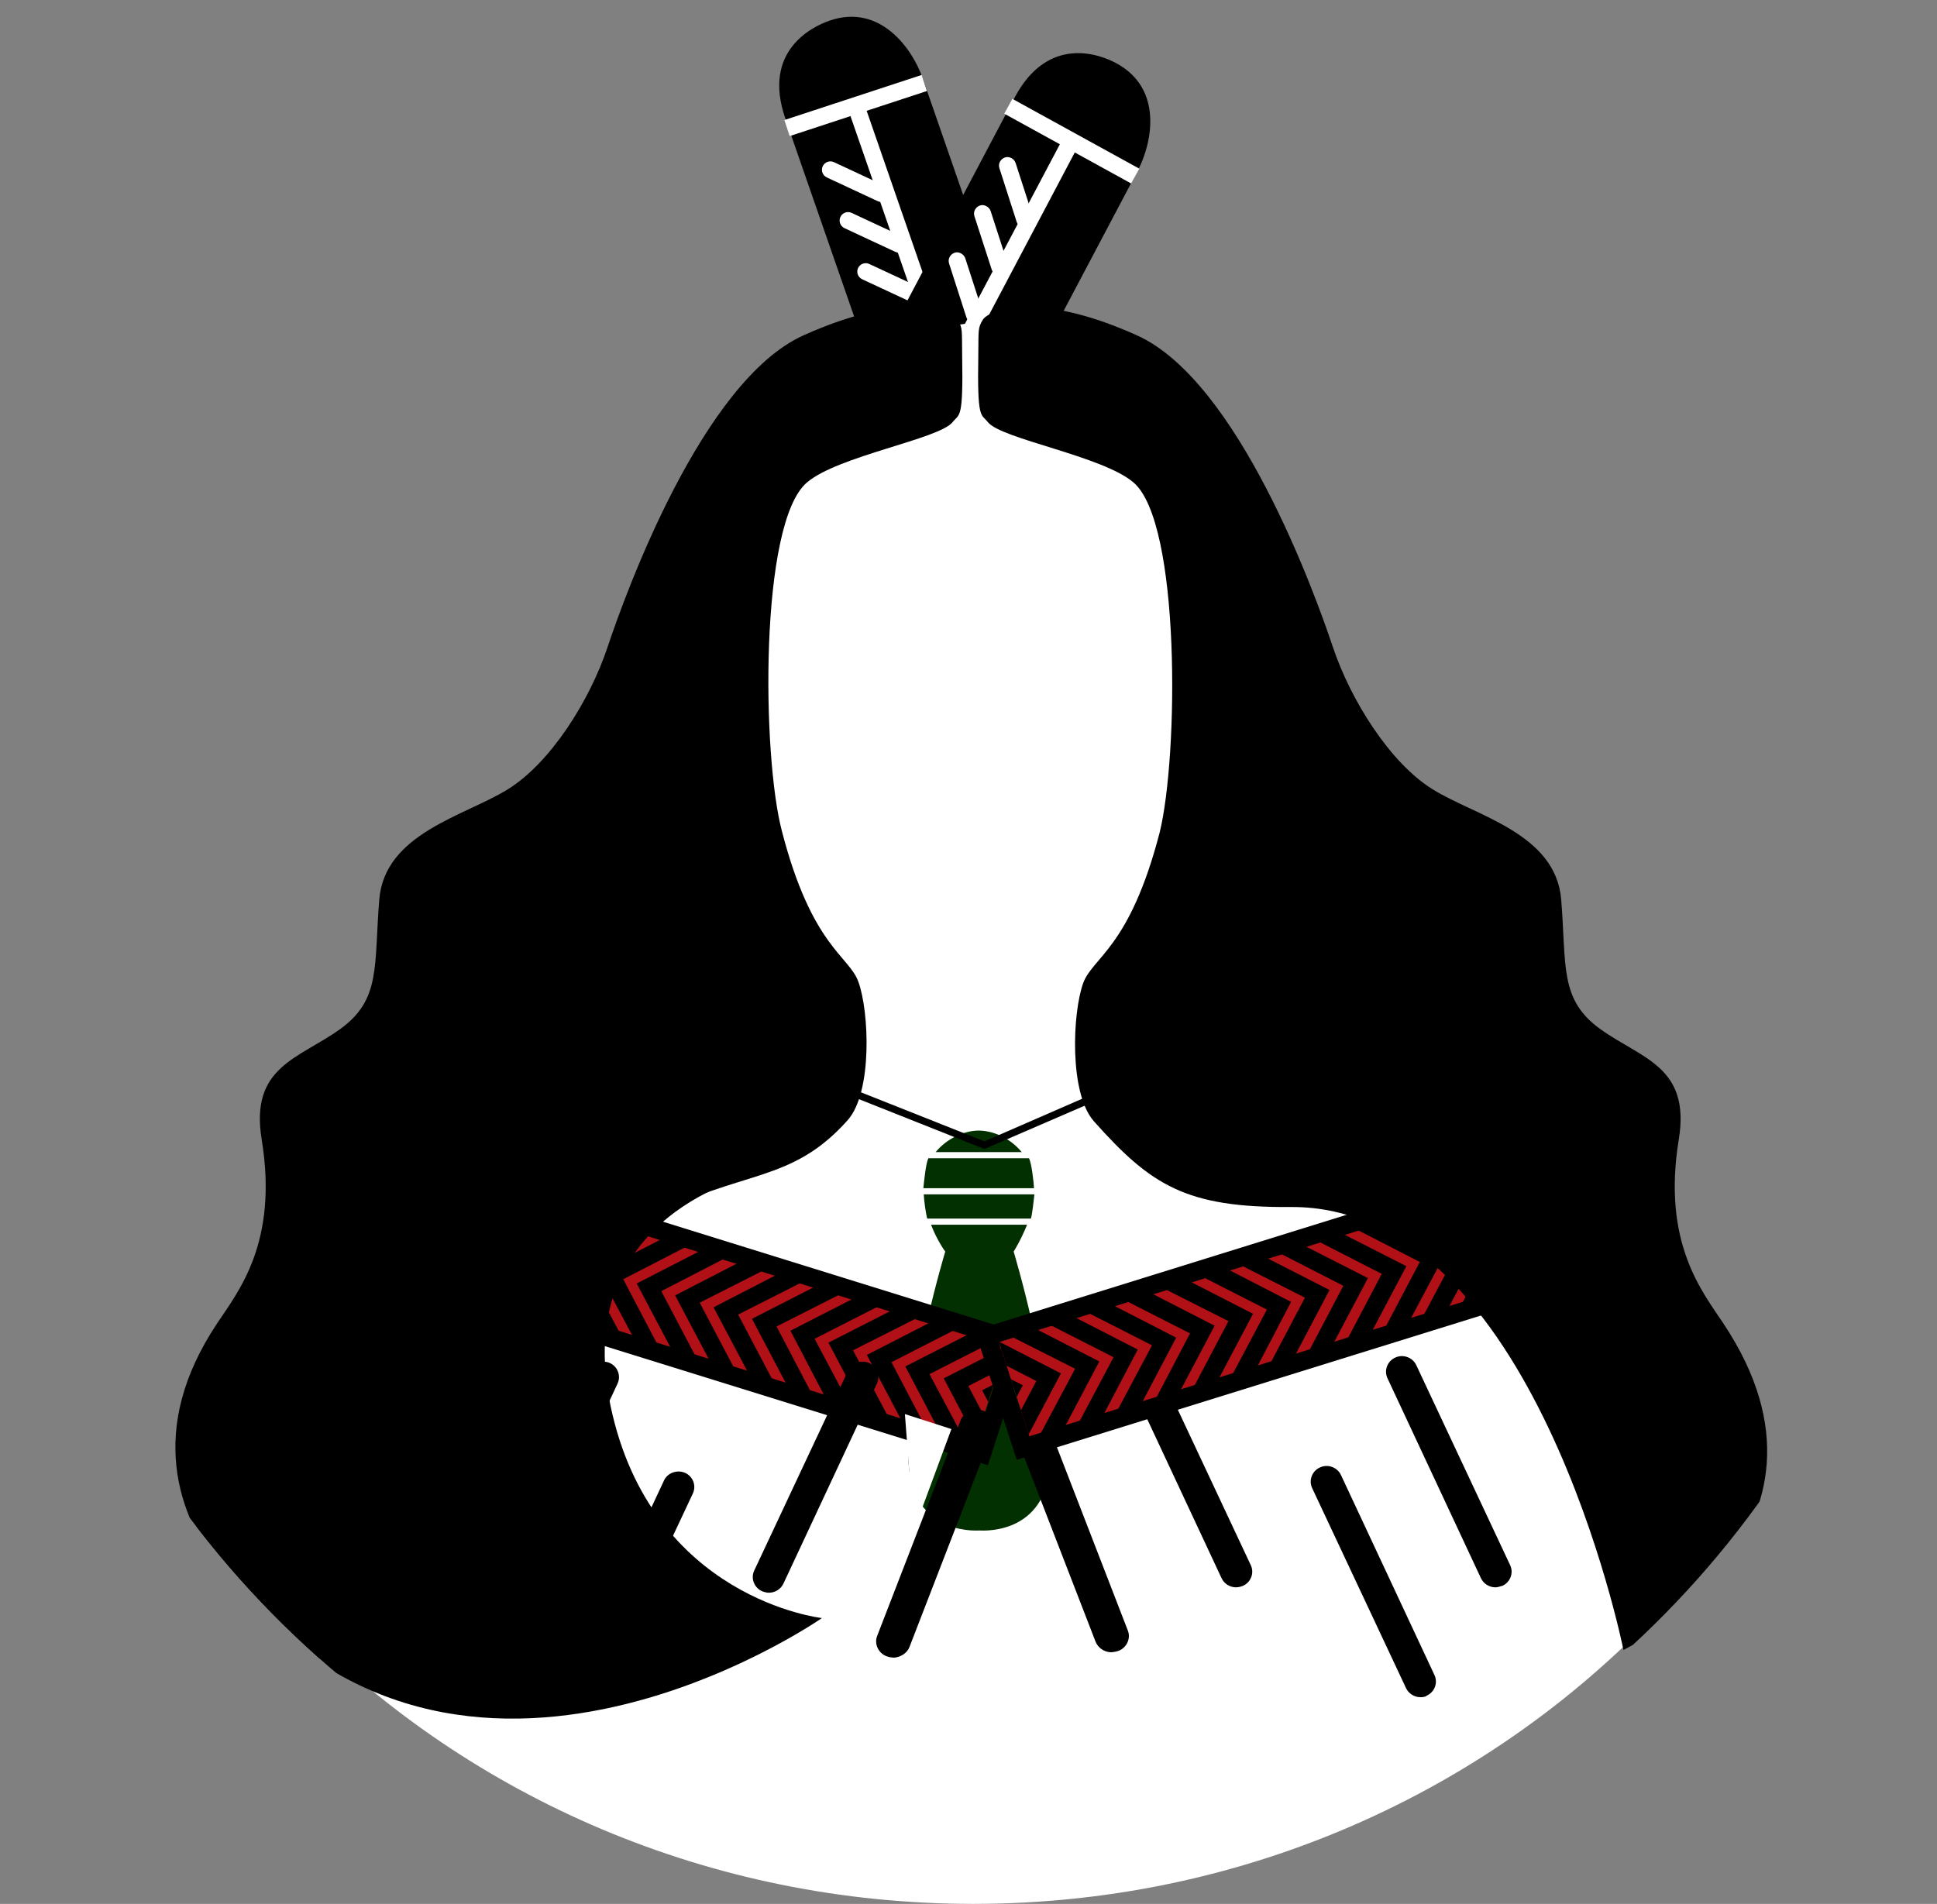 <?xml version="1.0" encoding="utf-8"?>
<!-- Generator: Adobe Illustrator 24.1.1, SVG Export Plug-In . SVG Version: 6.00 Build 0)  -->
<svg version="1.1" id="Layer_1" xmlns="http://www.w3.org/2000/svg" xmlns:xlink="http://www.w3.org/1999/xlink" x="0px" y="0px"
	 viewBox="0 0 504.1 495.6" style="enable-background:new 0 0 504.1 495.6;" xml:space="preserve">
<rect x="0" y="0" width="504.1" height="495.6" fill="#808080" stroke="none"/>
<style type="text/css">
	.st0{fill:#FFFFFF;}
	.st1{fill:#023000;}
	.st2{clip-path:url(#SVGID_4_);}
	.st3{fill:#B11116;}
	.st4{clip-path:url(#SVGID_6_);}
	.st5{clip-path:url(#SVGID_8_);}
</style>
<g>
</g>
<g id="Layer_2_1_">
</g>
<g id="Layer_3_1_">
</g>
<g id="Layer_2_3_">
</g>
<g id="Layer_4_1_">
</g>
<g>
	<g>
		<g>
			<path d="M250.2,106.8l-20.9-11c0,0-20.5-59.2-22.8-65.7s-3.4-18,10.1-22.7c15-5.2,21.5,13.6,21.5,13.6l22.1,63.5L250.2,106.8z"/>
			<path d="M251.3,109.9l-23.8-12.5l-23.1-66.5c-6.2-17.8,7.2-24,11.4-25.5c13.5-4.7,21.8,7.7,24.3,14.9l22.3,64.3L251.3,109.9z
				 M231.1,94.2l18.1,9.5l8.6-19.4L236,21.7c-0.2-0.7-6-16.6-18.7-12.2c-5.2,1.8-13.3,6.8-8.7,19.9L231.1,94.2z"/>
		</g>
		<g>
			<path class="st0" d="M250.7,110.4c-0.9,0-1.8-0.6-2.1-1.5l-27.2-78.5c-0.4-1.2,0.2-2.4,1.4-2.8c1.1-0.4,2.4,0.2,2.8,1.4
				l27.2,78.5c0.4,1.2-0.2,2.4-1.4,2.8C251.2,110.4,250.9,110.4,250.7,110.4z"/>
		</g>
		<g>
			<g>
				<path class="st0" d="M229.4,52.6c-0.3,0-0.6-0.1-0.9-0.2l-13.3-6.2c-1.1-0.5-1.6-1.8-1.1-2.9c0.5-1.1,1.8-1.6,2.9-1.1l13.3,6.2
					c1.1,0.5,1.6,1.8,1.1,2.9C231.1,52.1,230.3,52.6,229.4,52.6z"/>
			</g>
			<g>
				<path class="st0" d="M234,65.8c-0.3,0-0.6-0.1-0.9-0.2l-13.3-6.2c-1.1-0.5-1.6-1.8-1.1-2.9s1.8-1.6,2.9-1.1l13.3,6.2
					c1.1,0.5,1.6,1.8,1.1,2.9C235.7,65.3,234.9,65.8,234,65.8z"/>
			</g>
			<g>
				<path class="st0" d="M238.6,79.1c-0.3,0-0.6-0.1-0.9-0.2l-13.3-6.2c-1.1-0.5-1.6-1.8-1.1-2.9s1.8-1.6,2.9-1.1l13.3,6.2
					c1.1,0.5,1.6,1.8,1.1,2.9C240.3,78.6,239.5,79.1,238.6,79.1z"/>
			</g>
		</g>
		<g>
			
				<rect x="203.9" y="25.3" transform="matrix(0.95 -0.312 0.312 0.95 2.536 70.826)" class="st0" width="37.6" height="4.4"/>
		</g>
	</g>
	<g>
		<g>
			<path d="M239.6,110.8L233.4,88c0,0,29.2-55.4,32.5-61.5c3.2-6.1,10.9-14.8,23.5-8.1c14,7.4,4.8,25,4.8,25l-31.4,59.5L239.6,110.8
				z"/>
			<path d="M238.1,113.7l-7-25.9L264,25.5c8.8-16.7,22.5-11.2,26.4-9.1c12.6,6.7,9.3,21.2,5.7,28l-31.8,60.2L238.1,113.7z
				 M235.8,88.3l5.4,19.7l20.1-6.9l31-58.7c0.3-0.6,8-15.8-3.9-22c-4.9-2.6-14-5-20.5,7.2L235.8,88.3z"/>
		</g>
		<g>
			<path class="st0" d="M238.9,114.3c-0.4,0-0.7-0.1-1-0.3c-1.1-0.6-1.5-1.9-0.9-3l38.8-73.4c0.6-1.1,1.9-1.5,3-0.9s1.5,1.9,0.9,3
				l-38.8,73.5C240.5,113.8,239.7,114.3,238.9,114.3z"/>
		</g>
		<g>
			<g>
				<path class="st0" d="M266.7,59.3c-0.9,0-1.8-0.6-2.1-1.5l-4.5-14c-0.4-1.2,0.3-2.4,1.4-2.8c1.2-0.4,2.4,0.3,2.8,1.4l4.5,13.9
					c0.4,1.2-0.3,2.4-1.4,2.8C267.2,59.2,266.9,59.3,266.7,59.3z"/>
			</g>
			<g>
				<path class="st0" d="M260.2,71.7c-0.9,0-1.8-0.6-2.1-1.5l-4.5-13.9c-0.4-1.2,0.3-2.4,1.4-2.8c1.1-0.4,2.4,0.3,2.8,1.4l4.5,13.9
					c0.4,1.2-0.3,2.4-1.4,2.8C260.6,71.6,260.4,71.7,260.2,71.7z"/>
			</g>
			<g>
				<path class="st0" d="M253.6,84.1c-0.9,0-1.8-0.6-2.1-1.5l-4.5-14c-0.4-1.2,0.3-2.4,1.4-2.8s2.4,0.3,2.8,1.4l4.5,13.9
					c0.4,1.2-0.3,2.4-1.4,2.8C254.1,84.1,253.8,84.1,253.6,84.1z"/>
			</g>
		</g>
		<g>
			
				<rect x="276.8" y="17.9" transform="matrix(0.482 -0.876 0.876 0.482 112.255 263.438)" class="st0" width="4.4" height="37.7"/>
		</g>
	</g>
	<path class="st0" d="M253.3,495.6c74.5,0,141.1-32.7,185.5-84l-19.7-64.4l-76.5-67.9c0,0-3.2-83.6-3.2-89.8
		c0-6.2-30.2-67.9-30.2-67.9S279,89.2,265,85c-14-4.2-34.5,5.2-34.5,5.2l-34.5,46L143.4,271l-20.5,84.6l-44.4,67.8
		C122.6,467.9,184.6,495.6,253.3,495.6z"/>
	<g>
		<g>
			<path class="st1" d="M241.6,301.5c-0.7,1.5-1.1,6-1.3,7.8h28.8c-0.1-1.8-0.6-6.3-1.3-7.8H241.6z"/>
		</g>
		<g>
			<path class="st1" d="M265.9,299.9c-2.9-3.5-7.1-5.5-11-5.6l0,0c0,0-0.1,0-0.2,0c0,0-0.1,0-0.2,0l0,0c-3.8,0.1-8.1,2.1-11,5.6
				H265.9z"/>
		</g>
		<g>
			<path class="st1" d="M268.3,317.2c0.4-1.5,0.7-4.6,0.9-6.3h-28.8c0.1,1.7,0.5,4.8,0.9,6.3H268.3z"/>
		</g>
		<g>
			<path class="st1" d="M267.3,318.8h-25c1.6,4.2,3.7,7,3.7,7s-9.6,31.7-9.6,53.1c0,20.2,16.7,19.6,18.5,19.5
				c1.8,0.1,18.5,0.8,18.5-19.5c0-21.4-9.6-53.1-9.6-53.1S265.6,323,267.3,318.8z"/>
		</g>
	</g>
	<g>
		<path d="M142.2,374c-0.5,0-1-0.1-1.5-0.3c-2.3-0.8-3.5-3.4-2.6-5.6l31.1-85.1c0.8-2.3,3.4-3.5,5.6-2.6c2.3,0.8,3.5,3.4,2.6,5.6
			l-31.1,85.1C145.7,372.9,144,374,142.2,374z"/>
	</g>
	<g>
		<defs>
			<ellipse id="SVGID_2_" cx="252.1" cy="247.8" rx="252.1" ry="247.8"/>
		</defs>
		<clipPath id="SVGID_4_">
			<use xlink:href="#SVGID_2_"  style="overflow:visible;"/>
		</clipPath>
		<g class="st2">
			<g>
				<g>
					<polygon id="SVGID_1_" class="st3" points="253.2,377.2 90.3,326.6 99.4,298.3 262.3,348.9 					"/>
				</g>
				<g>
					<g>
						<g>
							<defs>
								<polygon id="SVGID_5_" points="253.2,377.2 90.3,326.6 99.4,298.3 262.3,348.9 								"/>
							</defs>
							<clipPath id="SVGID_6_">
								<use xlink:href="#SVGID_5_"  style="overflow:visible;"/>
							</clipPath>
							<g class="st4">
								<g>
									<polygon points="255.6,361.9 281.9,348.5 284.1,352.7 262,363.9 274,386.5 269.7,388.8 									"/>
								</g>
								<g>
									<polygon points="245.6,358.8 271.9,345.4 274.1,349.5 252,360.8 264,383.5 259.7,385.6 									"/>
								</g>
								<g>
									<polygon points="235.6,355.7 261.9,342.3 264.1,346.4 241.9,357.7 254,380.4 249.7,382.5 									"/>
								</g>
								<g>
									<polygon points="225.6,352.7 251.9,339.2 254.1,343.3 232,354.6 243.9,377.3 239.7,379.4 									"/>
								</g>
								<g>
									<polygon points="215.6,349.5 241.9,336.1 244.2,340.3 222,351.5 234,374.2 229.7,376.3 									"/>
								</g>
								<g>
									<polygon points="205.7,346.4 231.9,333 234.2,337.2 212,348.5 224,371.1 219.7,373.2 									"/>
								</g>
								<g>
									<polygon points="195.7,343.3 221.9,329.9 224.2,334.1 202.1,345.3 214,368 209.8,370.1 									"/>
								</g>
								<g>
									<polygon points="185.7,340.3 211.9,326.8 214.2,331 192.1,342.2 204,364.8 199.8,367 									"/>
								</g>
								<g>
									<polygon points="175.7,337.2 201.9,323.7 204.2,327.9 182.1,339.1 194,361.7 189.8,363.9 									"/>
								</g>
								<g>
									<polygon points="165.7,334.1 192,320.6 194.2,324.7 172.1,336.1 184,358.7 179.8,360.8 									"/>
								</g>
								<g>
									<polygon points="155.7,331 182,317.5 184.3,321.6 162.2,333 174,355.5 169.9,357.7 									"/>
								</g>
								<g>
									<polygon points="145.7,327.9 172,314.5 174.3,318.6 152.2,329.9 164.2,352.4 159.9,354.6 									"/>
								</g>
								<g>
									<polygon points="135.8,324.7 162.1,311.3 164.3,315.5 142.2,326.8 154.2,349.3 150,351.5 									"/>
								</g>
								<g>
									<polygon points="125.8,321.6 152.1,308.2 154.3,312.3 132.2,323.7 144.2,346.3 140,348.4 									"/>
								</g>
								<g>
									<polygon points="115.8,318.6 142.1,305.1 144.3,309.2 122.2,320.5 134.2,343.2 130,345.3 									"/>
								</g>
								<g>
									<polygon points="105.9,315.4 132.1,302 134.3,306.2 112.2,317.4 124.2,340 120,342.2 									"/>
								</g>
								<g>
									<polygon points="95.9,312.3 122.1,298.9 124.3,303.1 102.3,314.3 114.2,337 110,339.1 									"/>
								</g>
								<g>
									<polygon points="85.9,309.2 112.1,295.8 114.4,299.9 92.3,311.3 104.3,333.9 100,336.1 									"/>
								</g>
							</g>
						</g>
					</g>
				</g>
			</g>
			<g>
				<path d="M85,327.9l10.9-33.7L268,347.7l-10.9,33.7L85,327.9z M99,300.2l-7.9,24.5L254,375.3l7.9-24.5L99,300.2z"/>
			</g>
		</g>
		<g class="st2">
			<path d="M210,125.6c8-6.9,34.4-11.3,37.9-15.7c1.8-2.3,2.8-0.4,2.5-17.4c-0.1-6.4,0.2-7.1-1.2-9.3s-13.7-7.8-40.1,4.1
				s-46.4,67.4-51,81.2s-14.8,30.1-26,37c-11.1,6.9-32,11.4-33.4,28.7s0.5,26-10.2,33.7s-23.5,9.7-20.4,28.7
				c4.4,26.9-6.1,39.6-11.6,47.9c-36.4,54.7,30.4,89.4,30.4,89.4S42.7,383,169.1,316.9c24.1-12.6,36.7-8.7,51.5-25.3
				c6.5-7.3,5.6-28.3,2.8-36c-2.4-6.8-12.1-9.1-19.9-39.2C198.3,196.8,197.6,136.1,210,125.6z"/>
		</g>
		<g class="st2">
			<path d="M321.7,413.2c-1.6,0-3.1-0.9-3.8-2.4l-24.3-52c-1-2.1,0-4.5,2-5.4c2.1-1,4.6,0,5.5,2l24.4,52c1,2.1,0,4.5-2,5.4
				C323,413,322.3,413.2,321.7,413.2z"/>
		</g>
		<g class="st2">
			<path d="M289,430.1c-1.7-0.1-3.3-1.2-3.9-2.8l-21.7-56.1c-0.9-2.2,0.4-4.7,2.6-5.4c2.4-0.8,5,0.4,5.8,2.5l21.7,56.1
				c0.9,2.2-0.4,4.7-2.6,5.4C290.2,430,289.5,430.1,289,430.1z"/>
		</g>
		<g class="st2">
			<g>
				<g>
					<polygon id="SVGID_3_" class="st3" points="259.4,347.5 422.3,297 431.4,325.3 268.5,375.8 					"/>
				</g>
				<g>
					<g>
						<g>
							<defs>
								<polygon id="SVGID_7_" points="259.4,347.5 422.3,297 431.4,325.3 268.5,375.8 								"/>
							</defs>
							<clipPath id="SVGID_8_">
								<use xlink:href="#SVGID_7_"  style="overflow:visible;"/>
							</clipPath>
							<g class="st5">
								<g>
									<polygon points="252,387.4 247.8,385.2 259.8,362.6 237.7,351.3 239.8,347.1 266.2,360.6 									"/>
								</g>
								<g>
									<polygon points="262,384.2 257.8,382.1 269.7,359.5 247.7,348.2 249.8,344 276.1,357.5 									"/>
								</g>
								<g>
									<polygon points="272,381.1 267.7,379 279.8,356.3 257.6,345.1 259.8,340.9 286.1,354.4 									"/>
								</g>
								<g>
									<polygon points="282,378.1 277.8,375.9 289.8,353.3 267.6,342 269.8,337.8 296.1,351.3 									"/>
								</g>
								<g>
									<polygon points="292,375 287.8,372.8 299.8,350.2 277.6,338.9 279.8,334.7 306.1,348.2 									"/>
								</g>
								<g>
									<polygon points="302,371.8 297.8,369.8 309.7,347.1 287.5,335.8 289.8,331.6 316.1,345.1 									"/>
								</g>
								<g>
									<polygon points="312,368.7 307.7,366.7 319.7,343.9 297.5,332.7 299.8,328.5 326.1,342 									"/>
								</g>
								<g>
									<polygon points="322,365.7 317.7,363.5 329.7,340.9 307.5,329.6 309.8,325.4 336,338.9 									"/>
								</g>
								<g>
									<polygon points="331.9,362.6 327.7,360.4 339.6,337.8 317.5,326.6 319.8,322.4 346,335.8 									"/>
								</g>
								<g>
									<polygon points="341.9,359.4 337.7,357.3 349.6,334.7 327.5,323.4 329.7,319.3 356,332.7 									"/>
								</g>
								<g>
									<polygon points="351.9,356.3 347.7,354.2 359.6,331.6 337.5,320.3 339.7,316.2 366,329.6 									"/>
								</g>
								<g>
									<polygon points="361.8,353.3 357.6,351.1 369.5,328.5 347.5,317.2 349.7,313.1 376,326.6 									"/>
								</g>
								<g>
									<polygon points="371.8,350.2 367.5,348 379.5,325.4 357.4,314.1 359.7,309.9 386,323.4 									"/>
								</g>
								<g>
									<polygon points="381.8,347 377.5,344.9 389.5,322.4 367.4,311 369.7,306.8 396,320.3 									"/>
								</g>
								<g>
									<polygon points="391.7,343.9 387.5,341.8 399.5,319.2 377.4,307.9 379.6,303.7 405.9,317.2 									"/>
								</g>
								<g>
									<polygon points="401.7,340.9 397.5,338.7 409.5,316.1 387.4,304.8 389.6,300.6 415.9,314 									"/>
								</g>
								<g>
									<polygon points="411.7,337.8 407.5,335.6 419.5,313 397.4,301.7 399.6,297.5 425.9,311 									"/>
								</g>
								<g>
									<polygon points="421.7,334.7 417.5,332.5 429.5,309.9 407.4,298.6 409.6,294.4 435.8,307.9 									"/>
								</g>
							</g>
						</g>
					</g>
				</g>
			</g>
			<g>
				<path d="M264.6,380l-10.9-33.7l172.1-53.5l10.9,33.7L264.6,380z M259.9,349.4l7.9,24.5l162.8-50.5l-7.9-24.5L259.9,349.4z"/>
			</g>
		</g>
		<g class="st2">
			<path d="M196.5,305.8c0,0-48.2,9.9-37.6,60.2s55,55.2,55,55.2s-98.4,68.6-159.1-16.3C20.5,356.5,196.5,305.8,196.5,305.8z"/>
		</g>
		<g class="st2">
			<path d="M389.2,413.2c-1.6,0-3.1-0.9-3.8-2.4l-24.3-52c-1-2.1,0-4.5,2-5.4c2.1-1,4.6,0,5.5,2l24.4,52c1,2.1,0,4.5-2,5.4
				C390.3,413,389.7,413.2,389.2,413.2z"/>
		</g>
		<g class="st2">
			<path d="M369.7,441.8c-1.6,0-3.1-0.9-3.8-2.4l-24.4-52c-1-2.1,0-4.5,2-5.4c2.1-1,4.6,0,5.5,2l24.3,52c1,2.1,0,4.5-2,5.4
				C371,441.7,370.3,441.8,369.7,441.8z"/>
		</g>
		<g class="st2">
			<path d="M198.3,414.2c-2-0.9-3-3.3-2-5.4l24.4-52c0.9-2,3.4-2.9,5.5-2c2,0.9,3,3.3,2,5.4l-24.3,52c-0.7,1.5-2.2,2.4-3.8,2.4
				C199.5,414.6,198.8,414.4,198.3,414.2z"/>
		</g>
		<g class="st2">
			<path d="M230.9,431.2c-2.2-0.7-3.5-3.2-2.6-5.4l21.7-56.1c0.8-2.1,3.4-3.4,5.8-2.5c2.2,0.7,3.5,3.2,2.6,5.4l-21.7,56.1
				c-0.6,1.6-2.2,2.6-3.9,2.8C232.2,431.5,231.5,431.4,230.9,431.2z"/>
		</g>
		<g class="st2">
			<path d="M130.8,414.2c-2-0.9-3-3.3-2-5.4l24.4-52c0.9-2,3.4-2.9,5.5-2c2,0.9,3,3.3,2,5.4l-24.3,52c-0.7,1.5-2.2,2.4-3.8,2.4
				C132.1,414.6,131.5,414.4,130.8,414.2z"/>
		</g>
		<g class="st2">
			<path d="M150.5,442.8c-2-0.9-3-3.3-2-5.4l24.3-52c0.9-2,3.4-2.9,5.5-2c2,0.9,3,3.3,2,5.4l-24.4,52c-0.7,1.5-2.2,2.4-3.8,2.4
				C151.5,443.2,150.8,443.1,150.5,442.8z"/>
		</g>
		<g class="st2">
			<g>
				<path d="M295,125.6c-8-6.9-34.4-11.3-37.9-15.7c-1.8-2.3-2.8-0.4-2.5-17.4c0.1-6.4-0.2-7.1,1.2-9.3c1.4-2.3,13.7-7.8,40.1,4.1
					s46.4,67.4,51,81.2c4.6,13.7,14.8,30.1,26,37c11.1,6.9,32,11.4,33.4,28.7s-0.5,26,10.2,33.7s23.5,9.7,20.4,28.7
					c-4.4,26.9,6.1,39.6,11.6,47.9c36.4,54.7-26,85-26,85s-23.2-115.8-86.6-115.3c-27.3,0.2-36.4-5.7-51.2-22.3
					c-6.5-7.3-5.6-28.3-2.8-36c2.5-6.8,12.1-9.1,19.9-39.2C306.7,196.8,307.3,136.1,295,125.6z"/>
			</g>
		</g>
	</g>
	<g>
		<path d="M92.2,422.3c-0.5,0-1-0.1-1.5-0.3c-2.3-0.8-3.4-3.4-2.6-5.7l21.3-57.7c0.8-2.3,3.4-3.5,5.7-2.6c2.3,0.8,3.4,3.4,2.6,5.7
			l-21.3,57.7C95.6,421.2,94,422.3,92.2,422.3z"/>
	</g>
	<g>
		<path d="M256.2,299.1l-36-14.3c-0.6-0.3-0.8-0.7-0.2-1.1c0.6-0.3,1.5-0.4,2.2-0.1l34,13.5l31.2-13.6c0.6-0.3,1.6-0.2,2.2,0.1
			c0.6,0.3,0.5,0.8-0.1,1.1L256.2,299.1z"/>
	</g>
	<path d="M283.6,432"/>
	<polyline class="st0" points="237.8,398.5 247.6,372 235.5,368.1 	"/>
</g>
</svg>
